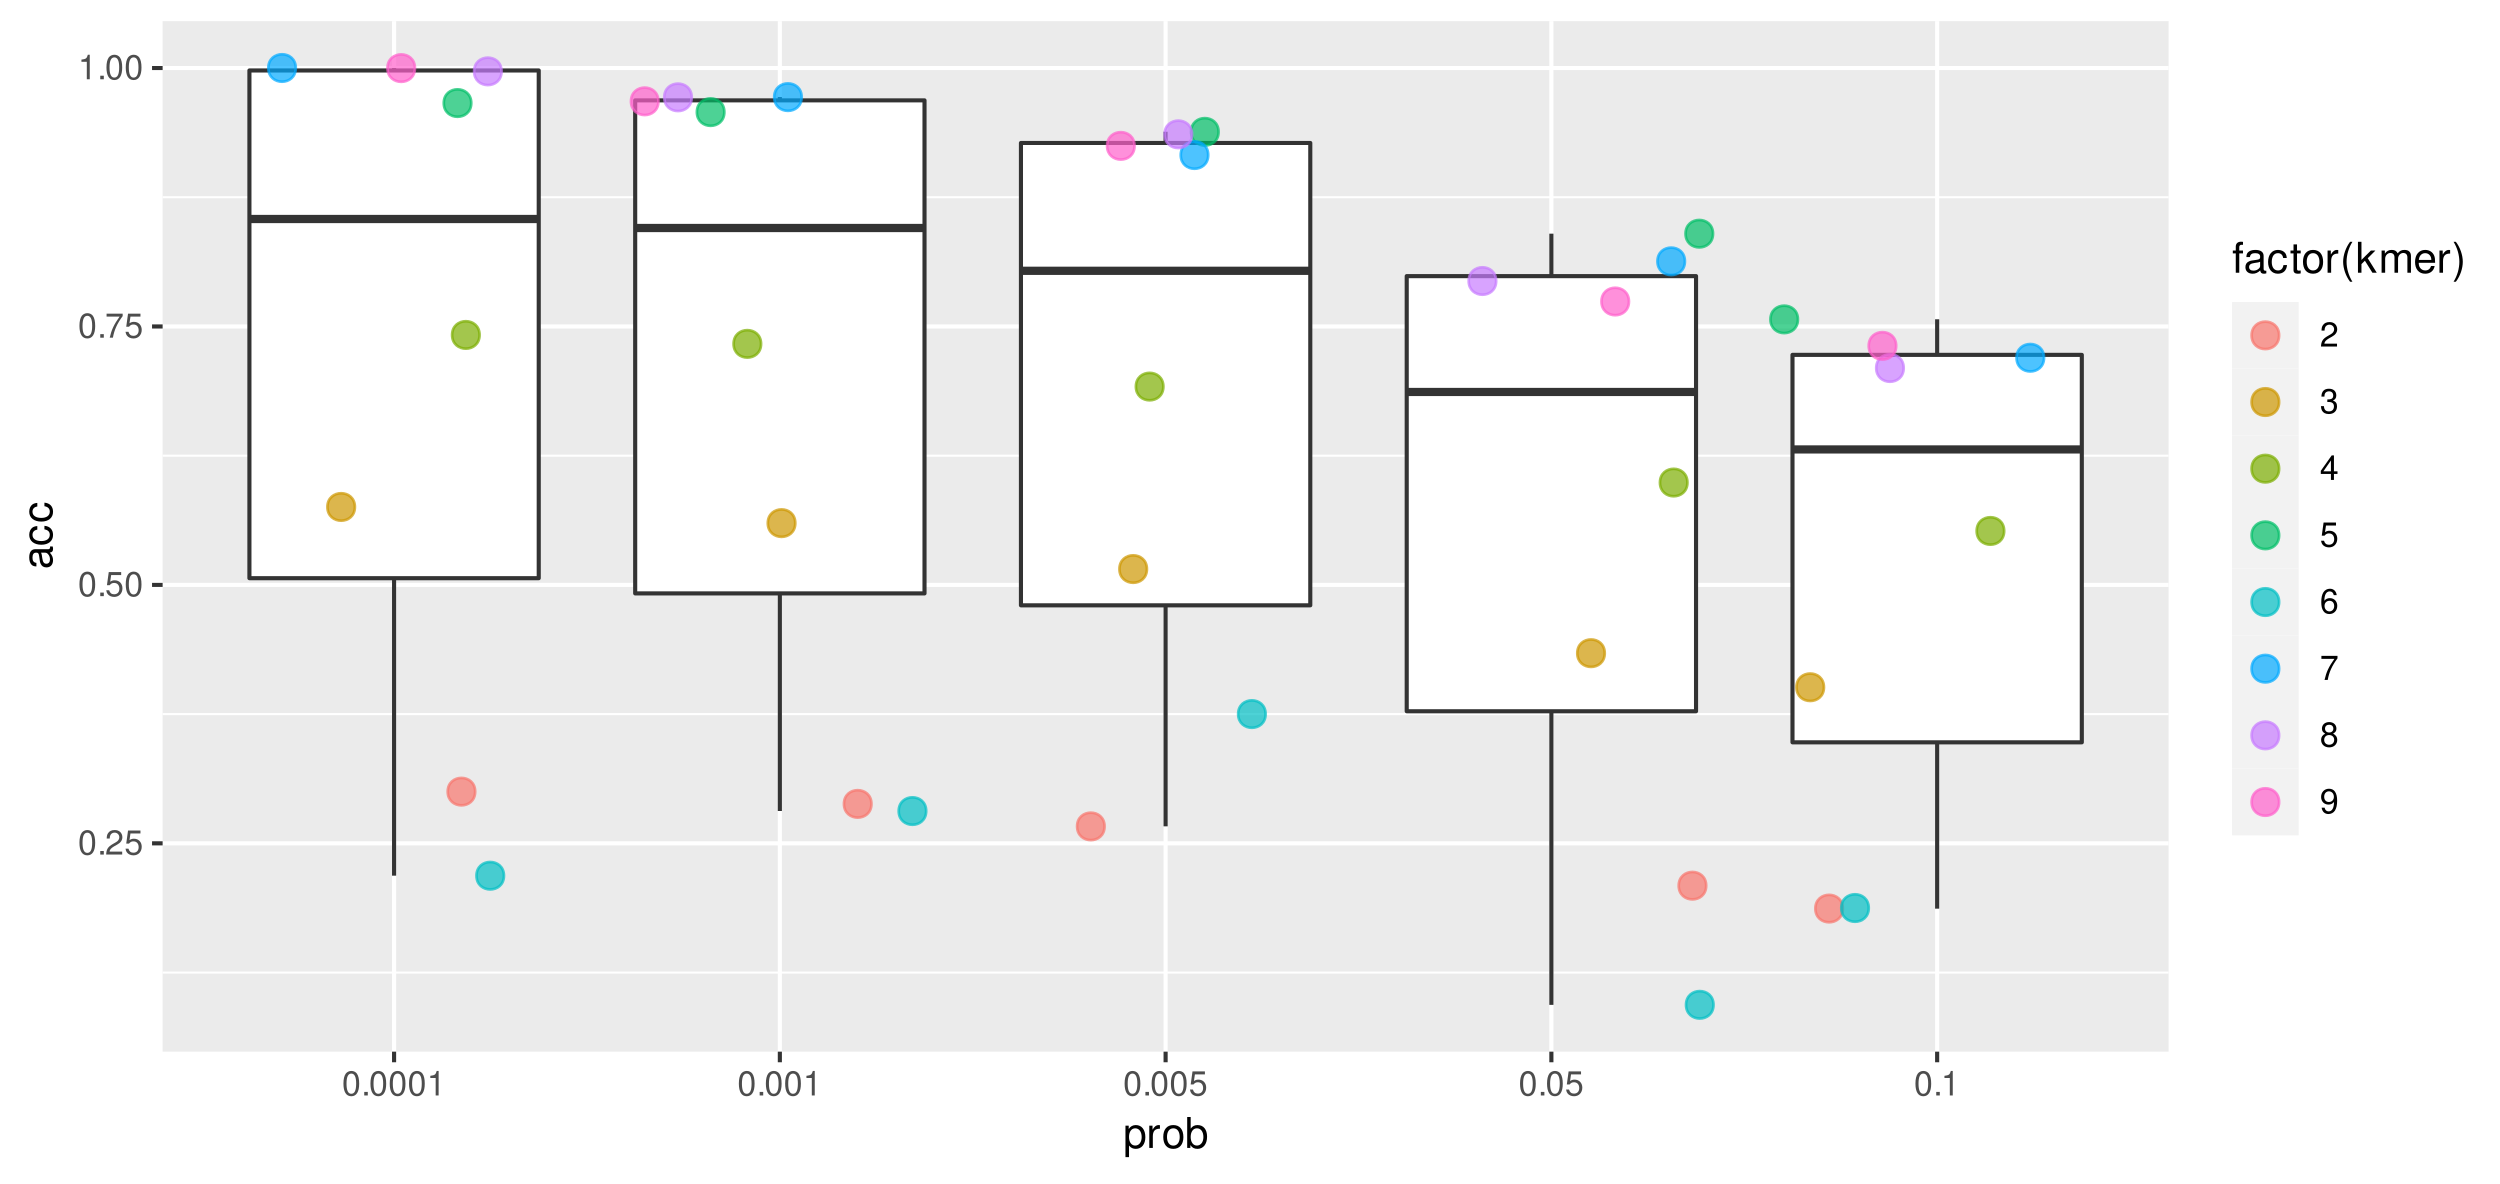 <?xml version="1.0" encoding="UTF-8"?>
<svg xmlns="http://www.w3.org/2000/svg" xmlns:xlink="http://www.w3.org/1999/xlink" width="648pt" height="307pt" viewBox="0 0 648 307" version="1.1">
<defs>
<g>
<symbol overflow="visible" id="glyph0-0">
<path style="stroke:none;" d=""/>
</symbol>
<symbol overflow="visible" id="glyph0-1">
<path style="stroke:none;" d="M 2.422 -6.359 C 1.844 -6.359 1.312 -6.094 0.984 -5.672 C 0.578 -5.109 0.375 -4.25 0.375 -3.078 C 0.375 -0.938 1.078 0.203 2.422 0.203 C 3.734 0.203 4.453 -0.938 4.453 -3.031 C 4.453 -4.25 4.266 -5.078 3.859 -5.672 C 3.531 -6.109 3.016 -6.359 2.422 -6.359 Z M 2.422 -5.672 C 3.25 -5.672 3.672 -4.828 3.672 -3.094 C 3.672 -1.281 3.266 -0.438 2.406 -0.438 C 1.578 -0.438 1.172 -1.312 1.172 -3.062 C 1.172 -4.828 1.578 -5.672 2.422 -5.672 Z M 2.422 -5.672 "/>
</symbol>
<symbol overflow="visible" id="glyph0-2">
<path style="stroke:none;" d="M 1.688 -0.922 L 0.766 -0.922 L 0.766 0 L 1.688 0 Z M 1.688 -0.922 "/>
</symbol>
<symbol overflow="visible" id="glyph0-3">
<path style="stroke:none;" d="M 4.453 -0.766 L 1.172 -0.766 C 1.25 -1.297 1.531 -1.625 2.297 -2.094 L 3.172 -2.594 C 4.047 -3.062 4.5 -3.719 4.5 -4.5 C 4.5 -5.031 4.281 -5.531 3.922 -5.875 C 3.547 -6.203 3.094 -6.359 2.5 -6.359 C 1.703 -6.359 1.125 -6.078 0.781 -5.531 C 0.547 -5.203 0.453 -4.797 0.438 -4.156 L 1.219 -4.156 C 1.234 -4.594 1.297 -4.844 1.406 -5.062 C 1.594 -5.438 2 -5.688 2.469 -5.688 C 3.172 -5.688 3.703 -5.172 3.703 -4.484 C 3.703 -3.969 3.406 -3.531 2.859 -3.219 L 2.047 -2.75 C 0.75 -2 0.375 -1.406 0.297 -0.016 L 4.453 -0.016 Z M 4.453 -0.766 "/>
</symbol>
<symbol overflow="visible" id="glyph0-4">
<path style="stroke:none;" d="M 4.188 -6.234 L 0.969 -6.234 L 0.5 -2.844 L 1.219 -2.844 C 1.578 -3.266 1.875 -3.422 2.359 -3.422 C 3.203 -3.422 3.719 -2.844 3.719 -1.922 C 3.719 -1.031 3.203 -0.484 2.359 -0.484 C 1.688 -0.484 1.266 -0.828 1.078 -1.531 L 0.312 -1.531 C 0.406 -1.016 0.5 -0.781 0.688 -0.547 C 1.031 -0.078 1.672 0.203 2.375 0.203 C 3.641 0.203 4.516 -0.719 4.516 -2.031 C 4.516 -3.266 3.688 -4.109 2.5 -4.109 C 2.062 -4.109 1.703 -4 1.344 -3.734 L 1.594 -5.469 L 4.188 -5.469 Z M 4.188 -6.234 "/>
</symbol>
<symbol overflow="visible" id="glyph0-5">
<path style="stroke:none;" d="M 4.578 -6.234 L 0.406 -6.234 L 0.406 -5.469 L 3.781 -5.469 C 2.281 -3.359 1.688 -2.047 1.219 0 L 2.047 0 C 2.391 -2 3.172 -3.719 4.578 -5.594 Z M 4.578 -6.234 "/>
</symbol>
<symbol overflow="visible" id="glyph0-6">
<path style="stroke:none;" d="M 2.281 -4.531 L 2.281 0 L 3.047 0 L 3.047 -6.359 L 2.547 -6.359 C 2.266 -5.391 2.094 -5.25 0.891 -5.094 L 0.891 -4.531 Z M 2.281 -4.531 "/>
</symbol>
<symbol overflow="visible" id="glyph0-7">
<path style="stroke:none;" d="M 1.938 -2.922 L 2.359 -2.922 C 3.203 -2.922 3.656 -2.531 3.656 -1.766 C 3.656 -0.969 3.172 -0.484 2.375 -0.484 C 1.516 -0.484 1.109 -0.922 1.062 -1.844 L 0.281 -1.844 C 0.312 -1.344 0.406 -1 0.547 -0.719 C 0.875 -0.109 1.484 0.203 2.344 0.203 C 3.625 0.203 4.453 -0.578 4.453 -1.781 C 4.453 -2.594 4.141 -3.031 3.391 -3.297 C 3.969 -3.531 4.266 -3.969 4.266 -4.609 C 4.266 -5.703 3.547 -6.359 2.359 -6.359 C 1.109 -6.359 0.438 -5.656 0.406 -4.312 L 1.188 -4.312 C 1.203 -4.703 1.234 -4.922 1.328 -5.109 C 1.5 -5.469 1.891 -5.688 2.375 -5.688 C 3.062 -5.688 3.469 -5.266 3.469 -4.578 C 3.469 -4.141 3.312 -3.859 2.969 -3.719 C 2.766 -3.625 2.484 -3.594 1.938 -3.578 Z M 1.938 -2.922 "/>
</symbol>
<symbol overflow="visible" id="glyph0-8">
<path style="stroke:none;" d="M 2.875 -1.547 L 2.875 0 L 3.656 0 L 3.656 -1.547 L 4.578 -1.547 L 4.578 -2.234 L 3.656 -2.234 L 3.656 -6.359 L 3.078 -6.359 L 0.25 -2.359 L 0.25 -1.547 Z M 2.875 -2.234 L 0.922 -2.234 L 2.875 -5.047 Z M 2.875 -2.234 "/>
</symbol>
<symbol overflow="visible" id="glyph0-9">
<path style="stroke:none;" d="M 4.375 -4.703 C 4.234 -5.75 3.562 -6.359 2.609 -6.359 C 1.922 -6.359 1.312 -6.031 0.938 -5.453 C 0.547 -4.828 0.375 -4.062 0.375 -2.906 C 0.375 -1.828 0.531 -1.156 0.906 -0.594 C 1.234 -0.078 1.781 0.203 2.469 0.203 C 3.656 0.203 4.516 -0.688 4.516 -1.922 C 4.516 -3.094 3.719 -3.922 2.609 -3.922 C 1.984 -3.922 1.5 -3.688 1.172 -3.234 C 1.172 -4.797 1.672 -5.672 2.562 -5.672 C 3.109 -5.672 3.484 -5.328 3.609 -4.703 Z M 2.5 -3.234 C 3.25 -3.234 3.719 -2.703 3.719 -1.859 C 3.719 -1.062 3.188 -0.484 2.484 -0.484 C 1.766 -0.484 1.219 -1.094 1.219 -1.906 C 1.219 -2.688 1.734 -3.234 2.5 -3.234 Z M 2.5 -3.234 "/>
</symbol>
<symbol overflow="visible" id="glyph0-10">
<path style="stroke:none;" d="M 3.438 -3.359 C 4.094 -3.75 4.297 -4.062 4.297 -4.656 C 4.297 -5.672 3.531 -6.359 2.422 -6.359 C 1.312 -6.359 0.547 -5.672 0.547 -4.672 C 0.547 -4.062 0.75 -3.75 1.391 -3.359 C 0.672 -2.984 0.328 -2.469 0.328 -1.766 C 0.328 -0.609 1.172 0.203 2.422 0.203 C 3.656 0.203 4.516 -0.609 4.516 -1.766 C 4.516 -2.469 4.156 -2.984 3.438 -3.359 Z M 2.422 -5.672 C 3.078 -5.672 3.5 -5.281 3.5 -4.641 C 3.5 -4.047 3.062 -3.656 2.422 -3.656 C 1.766 -3.656 1.344 -4.047 1.344 -4.656 C 1.344 -5.281 1.766 -5.672 2.422 -5.672 Z M 2.422 -3 C 3.188 -3 3.719 -2.484 3.719 -1.75 C 3.719 -0.984 3.203 -0.484 2.406 -0.484 C 1.641 -0.484 1.125 -1 1.125 -1.734 C 1.125 -2.5 1.641 -3 2.422 -3 Z M 2.422 -3 "/>
</symbol>
<symbol overflow="visible" id="glyph0-11">
<path style="stroke:none;" d="M 0.469 -1.453 C 0.609 -0.406 1.281 0.203 2.234 0.203 C 2.922 0.203 3.547 -0.125 3.922 -0.703 C 4.297 -1.328 4.484 -2.109 4.484 -3.25 C 4.484 -4.328 4.312 -5 3.953 -5.562 C 3.609 -6.094 3.062 -6.359 2.375 -6.359 C 1.188 -6.359 0.328 -5.469 0.328 -4.234 C 0.328 -3.062 1.125 -2.25 2.25 -2.25 C 2.844 -2.25 3.281 -2.453 3.672 -2.938 C 3.672 -1.359 3.172 -0.484 2.281 -0.484 C 1.734 -0.484 1.359 -0.828 1.234 -1.453 Z M 2.359 -5.688 C 3.094 -5.688 3.641 -5.078 3.641 -4.25 C 3.641 -3.469 3.109 -2.922 2.344 -2.922 C 1.594 -2.922 1.125 -3.453 1.125 -4.297 C 1.125 -5.109 1.641 -5.688 2.359 -5.688 Z M 2.359 -5.688 "/>
</symbol>
<symbol overflow="visible" id="glyph1-0">
<path style="stroke:none;" d=""/>
</symbol>
<symbol overflow="visible" id="glyph1-1">
<path style="stroke:none;" d="M 0.594 2.391 L 1.516 2.391 L 1.516 -0.609 C 2 -0.016 2.547 0.25 3.281 0.25 C 4.781 0.25 5.75 -0.953 5.75 -2.781 C 5.75 -4.719 4.812 -5.922 3.281 -5.922 C 2.5 -5.922 1.875 -5.578 1.438 -4.891 L 1.438 -5.766 L 0.594 -5.766 Z M 3.125 -5.078 C 4.141 -5.078 4.797 -4.188 4.797 -2.812 C 4.797 -1.5 4.125 -0.609 3.125 -0.609 C 2.141 -0.609 1.516 -1.484 1.516 -2.844 C 1.516 -4.188 2.141 -5.078 3.125 -5.078 Z M 3.125 -5.078 "/>
</symbol>
<symbol overflow="visible" id="glyph1-2">
<path style="stroke:none;" d="M 0.766 -5.766 L 0.766 0 L 1.688 0 L 1.688 -2.984 C 1.688 -4.375 2.266 -5 3.531 -4.969 L 3.531 -5.891 C 3.375 -5.922 3.281 -5.922 3.172 -5.922 C 2.578 -5.922 2.141 -5.578 1.609 -4.719 L 1.609 -5.766 Z M 0.766 -5.766 "/>
</symbol>
<symbol overflow="visible" id="glyph1-3">
<path style="stroke:none;" d="M 2.984 -5.922 C 1.359 -5.922 0.391 -4.781 0.391 -2.844 C 0.391 -0.891 1.359 0.25 3 0.25 C 4.625 0.25 5.609 -0.906 5.609 -2.797 C 5.609 -4.797 4.656 -5.922 2.984 -5.922 Z M 3 -5.078 C 4.031 -5.078 4.656 -4.234 4.656 -2.812 C 4.656 -1.438 4.016 -0.594 3 -0.594 C 1.984 -0.594 1.359 -1.438 1.359 -2.844 C 1.359 -4.234 1.984 -5.078 3 -5.078 Z M 3 -5.078 "/>
</symbol>
<symbol overflow="visible" id="glyph1-4">
<path style="stroke:none;" d="M 0.594 -8.016 L 0.594 0 L 1.422 0 L 1.422 -0.734 C 1.859 -0.062 2.438 0.25 3.25 0.25 C 4.766 0.25 5.75 -0.984 5.75 -2.906 C 5.75 -4.781 4.812 -5.922 3.281 -5.922 C 2.5 -5.922 1.938 -5.625 1.5 -4.984 L 1.5 -8.016 Z M 3.109 -5.078 C 4.141 -5.078 4.797 -4.188 4.797 -2.812 C 4.797 -1.5 4.109 -0.609 3.109 -0.609 C 2.141 -0.609 1.5 -1.484 1.5 -2.844 C 1.5 -4.188 2.141 -5.078 3.109 -5.078 Z M 3.109 -5.078 "/>
</symbol>
<symbol overflow="visible" id="glyph1-5">
<path style="stroke:none;" d="M 2.844 -5.766 L 1.875 -5.766 L 1.875 -6.672 C 1.875 -7.047 2.094 -7.25 2.516 -7.25 C 2.594 -7.25 2.625 -7.25 2.844 -7.234 L 2.844 -8 C 2.625 -8.047 2.516 -8.047 2.328 -8.047 C 1.469 -8.047 0.969 -7.562 0.969 -6.75 L 0.969 -5.766 L 0.203 -5.766 L 0.203 -5.016 L 0.969 -5.016 L 0.969 0 L 1.875 0 L 1.875 -5.016 L 2.844 -5.016 Z M 2.844 -5.766 "/>
</symbol>
<symbol overflow="visible" id="glyph1-6">
<path style="stroke:none;" d="M 5.891 -0.531 C 5.781 -0.516 5.734 -0.516 5.688 -0.516 C 5.375 -0.516 5.188 -0.688 5.188 -0.969 L 5.188 -4.359 C 5.188 -5.375 4.438 -5.922 3.031 -5.922 C 2.172 -5.922 1.5 -5.688 1.109 -5.266 C 0.844 -4.969 0.734 -4.625 0.719 -4.062 L 1.641 -4.062 C 1.719 -4.766 2.141 -5.078 2.984 -5.078 C 3.828 -5.078 4.281 -4.781 4.281 -4.219 L 4.281 -3.984 C 4.266 -3.594 4.062 -3.438 3.328 -3.344 C 2.031 -3.172 1.828 -3.141 1.469 -2.984 C 0.797 -2.703 0.469 -2.203 0.469 -1.453 C 0.469 -0.406 1.188 0.25 2.359 0.25 C 3.078 0.25 3.656 0 4.312 -0.594 C 4.375 0 4.656 0.25 5.266 0.25 C 5.453 0.25 5.578 0.234 5.891 0.156 Z M 4.281 -1.812 C 4.281 -1.5 4.188 -1.312 3.922 -1.062 C 3.547 -0.719 3.094 -0.547 2.547 -0.547 C 1.844 -0.547 1.422 -0.891 1.422 -1.469 C 1.422 -2.078 1.812 -2.391 2.812 -2.531 C 3.781 -2.656 3.969 -2.703 4.281 -2.844 Z M 4.281 -1.812 "/>
</symbol>
<symbol overflow="visible" id="glyph1-7">
<path style="stroke:none;" d="M 5.188 -3.828 C 5.141 -4.391 5.016 -4.75 4.797 -5.078 C 4.406 -5.609 3.703 -5.922 2.906 -5.922 C 1.344 -5.922 0.344 -4.703 0.344 -2.781 C 0.344 -0.922 1.328 0.25 2.891 0.25 C 4.266 0.25 5.141 -0.578 5.25 -1.984 L 4.328 -1.984 C 4.172 -1.062 3.703 -0.594 2.922 -0.594 C 1.906 -0.594 1.297 -1.422 1.297 -2.781 C 1.297 -4.219 1.891 -5.078 2.891 -5.078 C 3.656 -5.078 4.141 -4.625 4.25 -3.828 Z M 5.188 -3.828 "/>
</symbol>
<symbol overflow="visible" id="glyph1-8">
<path style="stroke:none;" d="M 2.797 -5.766 L 1.844 -5.766 L 1.844 -7.344 L 0.938 -7.344 L 0.938 -5.766 L 0.156 -5.766 L 0.156 -5.016 L 0.938 -5.016 L 0.938 -0.656 C 0.938 -0.062 1.328 0.25 2.047 0.25 C 2.281 0.25 2.484 0.234 2.797 0.172 L 2.797 -0.594 C 2.656 -0.562 2.547 -0.547 2.359 -0.547 C 1.953 -0.547 1.844 -0.656 1.844 -1.062 L 1.844 -5.016 L 2.797 -5.016 Z M 2.797 -5.766 "/>
</symbol>
<symbol overflow="visible" id="glyph1-9">
<path style="stroke:none;" d="M 2.594 -8.016 C 1.5 -6.578 0.797 -4.578 0.797 -2.844 C 0.797 -1.109 1.5 0.891 2.594 2.328 L 3.203 2.328 C 2.234 0.766 1.688 -1.094 1.688 -2.844 C 1.688 -4.594 2.234 -6.453 3.203 -8.016 Z M 2.594 -8.016 "/>
</symbol>
<symbol overflow="visible" id="glyph1-10">
<path style="stroke:none;" d="M 1.547 -8.016 L 0.641 -8.016 L 0.641 0 L 1.547 0 L 1.547 -2.25 L 2.438 -3.125 L 4.391 0 L 5.516 0 L 3.172 -3.766 L 5.172 -5.766 L 4 -5.766 L 1.547 -3.328 Z M 1.547 -8.016 "/>
</symbol>
<symbol overflow="visible" id="glyph1-11">
<path style="stroke:none;" d="M 0.766 -5.766 L 0.766 0 L 1.688 0 L 1.688 -3.625 C 1.688 -4.453 2.297 -5.125 3.047 -5.125 C 3.734 -5.125 4.109 -4.703 4.109 -3.969 L 4.109 0 L 5.031 0 L 5.031 -3.625 C 5.031 -4.453 5.641 -5.125 6.391 -5.125 C 7.062 -5.125 7.453 -4.703 7.453 -3.969 L 7.453 0 L 8.375 0 L 8.375 -4.328 C 8.375 -5.359 7.781 -5.922 6.703 -5.922 C 5.938 -5.922 5.484 -5.703 4.938 -5.047 C 4.594 -5.672 4.141 -5.922 3.391 -5.922 C 2.625 -5.922 2.094 -5.641 1.609 -4.953 L 1.609 -5.766 Z M 0.766 -5.766 "/>
</symbol>
<symbol overflow="visible" id="glyph1-12">
<path style="stroke:none;" d="M 5.641 -2.578 C 5.641 -3.453 5.578 -3.984 5.406 -4.406 C 5.031 -5.359 4.156 -5.922 3.078 -5.922 C 1.469 -5.922 0.438 -4.703 0.438 -2.812 C 0.438 -0.906 1.438 0.25 3.062 0.25 C 4.375 0.25 5.297 -0.5 5.516 -1.75 L 4.594 -1.75 C 4.344 -0.984 3.828 -0.594 3.094 -0.594 C 2.516 -0.594 2.016 -0.859 1.703 -1.344 C 1.484 -1.672 1.406 -2 1.391 -2.578 Z M 1.422 -3.328 C 1.5 -4.391 2.141 -5.078 3.062 -5.078 C 4 -5.078 4.656 -4.359 4.656 -3.328 Z M 1.422 -3.328 "/>
</symbol>
<symbol overflow="visible" id="glyph1-13">
<path style="stroke:none;" d="M 1.016 2.328 C 2.125 0.891 2.812 -1.109 2.812 -2.844 C 2.812 -4.578 2.125 -6.578 1.016 -8.016 L 0.422 -8.016 C 1.391 -6.453 1.922 -4.594 1.922 -2.844 C 1.922 -1.094 1.391 0.766 0.422 2.328 Z M 1.016 2.328 "/>
</symbol>
<symbol overflow="visible" id="glyph2-0">
<path style="stroke:none;" d=""/>
</symbol>
<symbol overflow="visible" id="glyph2-1">
<path style="stroke:none;" d="M -0.531 -5.891 C -0.516 -5.781 -0.516 -5.734 -0.516 -5.688 C -0.516 -5.375 -0.688 -5.188 -0.969 -5.188 L -4.359 -5.188 C -5.375 -5.188 -5.922 -4.438 -5.922 -3.031 C -5.922 -2.172 -5.688 -1.5 -5.266 -1.109 C -4.969 -0.844 -4.625 -0.734 -4.062 -0.719 L -4.062 -1.641 C -4.766 -1.719 -5.078 -2.141 -5.078 -2.984 C -5.078 -3.828 -4.781 -4.281 -4.219 -4.281 L -3.984 -4.281 C -3.594 -4.266 -3.438 -4.062 -3.344 -3.328 C -3.172 -2.031 -3.141 -1.828 -2.984 -1.469 C -2.703 -0.797 -2.203 -0.469 -1.453 -0.469 C -0.406 -0.469 0.25 -1.188 0.25 -2.359 C 0.25 -3.078 0 -3.656 -0.594 -4.312 C 0 -4.375 0.25 -4.656 0.25 -5.266 C 0.25 -5.453 0.234 -5.578 0.156 -5.891 Z M -1.812 -4.281 C -1.5 -4.281 -1.312 -4.188 -1.062 -3.922 C -0.719 -3.547 -0.547 -3.094 -0.547 -2.547 C -0.547 -1.844 -0.891 -1.422 -1.469 -1.422 C -2.078 -1.422 -2.391 -1.812 -2.531 -2.812 C -2.656 -3.781 -2.703 -3.969 -2.844 -4.281 Z M -1.812 -4.281 "/>
</symbol>
<symbol overflow="visible" id="glyph2-2">
<path style="stroke:none;" d="M -3.828 -5.188 C -4.391 -5.141 -4.75 -5.016 -5.078 -4.797 C -5.609 -4.406 -5.922 -3.703 -5.922 -2.906 C -5.922 -1.344 -4.703 -0.344 -2.781 -0.344 C -0.922 -0.344 0.25 -1.328 0.25 -2.891 C 0.25 -4.266 -0.578 -5.141 -1.984 -5.25 L -1.984 -4.328 C -1.062 -4.172 -0.594 -3.703 -0.594 -2.922 C -0.594 -1.906 -1.422 -1.297 -2.781 -1.297 C -4.219 -1.297 -5.078 -1.891 -5.078 -2.891 C -5.078 -3.656 -4.625 -4.141 -3.828 -4.25 Z M -3.828 -5.188 "/>
</symbol>
</g>
<clipPath id="clip1">
  <path d="M 42.152 5.48 L 562.105 5.48 L 562.105 272.602 L 42.152 272.602 Z M 42.152 5.48 "/>
</clipPath>
<clipPath id="clip2">
  <path d="M 42.152 251 L 562.105 251 L 562.105 253 L 42.152 253 Z M 42.152 251 "/>
</clipPath>
<clipPath id="clip3">
  <path d="M 42.152 184 L 562.105 184 L 562.105 186 L 42.152 186 Z M 42.152 184 "/>
</clipPath>
<clipPath id="clip4">
  <path d="M 42.152 117 L 562.105 117 L 562.105 119 L 42.152 119 Z M 42.152 117 "/>
</clipPath>
<clipPath id="clip5">
  <path d="M 42.152 50 L 562.105 50 L 562.105 52 L 42.152 52 Z M 42.152 50 "/>
</clipPath>
<clipPath id="clip6">
  <path d="M 42.152 218 L 562.105 218 L 562.105 220 L 42.152 220 Z M 42.152 218 "/>
</clipPath>
<clipPath id="clip7">
  <path d="M 42.152 151 L 562.105 151 L 562.105 153 L 42.152 153 Z M 42.152 151 "/>
</clipPath>
<clipPath id="clip8">
  <path d="M 42.152 84 L 562.105 84 L 562.105 86 L 42.152 86 Z M 42.152 84 "/>
</clipPath>
<clipPath id="clip9">
  <path d="M 42.152 17 L 562.105 17 L 562.105 19 L 42.152 19 Z M 42.152 17 "/>
</clipPath>
<clipPath id="clip10">
  <path d="M 101 5.48 L 103 5.48 L 103 272.602 L 101 272.602 Z M 101 5.48 "/>
</clipPath>
<clipPath id="clip11">
  <path d="M 201 5.48 L 203 5.48 L 203 272.602 L 201 272.602 Z M 201 5.48 "/>
</clipPath>
<clipPath id="clip12">
  <path d="M 301 5.48 L 303 5.48 L 303 272.602 L 301 272.602 Z M 301 5.48 "/>
</clipPath>
<clipPath id="clip13">
  <path d="M 401 5.48 L 403 5.48 L 403 272.602 L 401 272.602 Z M 401 5.48 "/>
</clipPath>
<clipPath id="clip14">
  <path d="M 501 5.48 L 503 5.48 L 503 272.602 L 501 272.602 Z M 501 5.48 "/>
</clipPath>
</defs>
<g id="surface481">
<rect x="0" y="0" width="648" height="307" style="fill:rgb(100%,100%,100%);fill-opacity:1;stroke:none;"/>
<rect x="0" y="0" width="648" height="307" style="fill:rgb(100%,100%,100%);fill-opacity:1;stroke:none;"/>
<path style="fill:none;stroke-width:1.067;stroke-linecap:round;stroke-linejoin:round;stroke:rgb(100%,100%,100%);stroke-opacity:1;stroke-miterlimit:10;" d="M 0 307 L 648 307 L 648 0 L 0 0 Z M 0 307 "/>
<g clip-path="url(#clip1)" clip-rule="nonzero">
<path style=" stroke:none;fill-rule:nonzero;fill:rgb(92.157%,92.157%,92.157%);fill-opacity:1;" d="M 42.152 272.598 L 562.105 272.598 L 562.105 5.477 L 42.152 5.477 Z M 42.152 272.598 "/>
</g>
<g clip-path="url(#clip2)" clip-rule="nonzero">
<path style="fill:none;stroke-width:0.533;stroke-linecap:butt;stroke-linejoin:round;stroke:rgb(100%,100%,100%);stroke-opacity:1;stroke-miterlimit:10;" d="M 42.152 252.086 L 562.102 252.086 "/>
</g>
<g clip-path="url(#clip3)" clip-rule="nonzero">
<path style="fill:none;stroke-width:0.533;stroke-linecap:butt;stroke-linejoin:round;stroke:rgb(100%,100%,100%);stroke-opacity:1;stroke-miterlimit:10;" d="M 42.152 185.098 L 562.102 185.098 "/>
</g>
<g clip-path="url(#clip4)" clip-rule="nonzero">
<path style="fill:none;stroke-width:0.533;stroke-linecap:butt;stroke-linejoin:round;stroke:rgb(100%,100%,100%);stroke-opacity:1;stroke-miterlimit:10;" d="M 42.152 118.113 L 562.102 118.113 "/>
</g>
<g clip-path="url(#clip5)" clip-rule="nonzero">
<path style="fill:none;stroke-width:0.533;stroke-linecap:butt;stroke-linejoin:round;stroke:rgb(100%,100%,100%);stroke-opacity:1;stroke-miterlimit:10;" d="M 42.152 51.125 L 562.102 51.125 "/>
</g>
<g clip-path="url(#clip6)" clip-rule="nonzero">
<path style="fill:none;stroke-width:1.067;stroke-linecap:butt;stroke-linejoin:round;stroke:rgb(100%,100%,100%);stroke-opacity:1;stroke-miterlimit:10;" d="M 42.152 218.59 L 562.102 218.59 "/>
</g>
<g clip-path="url(#clip7)" clip-rule="nonzero">
<path style="fill:none;stroke-width:1.067;stroke-linecap:butt;stroke-linejoin:round;stroke:rgb(100%,100%,100%);stroke-opacity:1;stroke-miterlimit:10;" d="M 42.152 151.605 L 562.102 151.605 "/>
</g>
<g clip-path="url(#clip8)" clip-rule="nonzero">
<path style="fill:none;stroke-width:1.067;stroke-linecap:butt;stroke-linejoin:round;stroke:rgb(100%,100%,100%);stroke-opacity:1;stroke-miterlimit:10;" d="M 42.152 84.617 L 562.102 84.617 "/>
</g>
<g clip-path="url(#clip9)" clip-rule="nonzero">
<path style="fill:none;stroke-width:1.067;stroke-linecap:butt;stroke-linejoin:round;stroke:rgb(100%,100%,100%);stroke-opacity:1;stroke-miterlimit:10;" d="M 42.152 17.633 L 562.102 17.633 "/>
</g>
<g clip-path="url(#clip10)" clip-rule="nonzero">
<path style="fill:none;stroke-width:1.067;stroke-linecap:butt;stroke-linejoin:round;stroke:rgb(100%,100%,100%);stroke-opacity:1;stroke-miterlimit:10;" d="M 102.145 272.598 L 102.145 5.48 "/>
</g>
<g clip-path="url(#clip11)" clip-rule="nonzero">
<path style="fill:none;stroke-width:1.067;stroke-linecap:butt;stroke-linejoin:round;stroke:rgb(100%,100%,100%);stroke-opacity:1;stroke-miterlimit:10;" d="M 202.137 272.598 L 202.137 5.48 "/>
</g>
<g clip-path="url(#clip12)" clip-rule="nonzero">
<path style="fill:none;stroke-width:1.067;stroke-linecap:butt;stroke-linejoin:round;stroke:rgb(100%,100%,100%);stroke-opacity:1;stroke-miterlimit:10;" d="M 302.125 272.598 L 302.125 5.48 "/>
</g>
<g clip-path="url(#clip13)" clip-rule="nonzero">
<path style="fill:none;stroke-width:1.067;stroke-linecap:butt;stroke-linejoin:round;stroke:rgb(100%,100%,100%);stroke-opacity:1;stroke-miterlimit:10;" d="M 402.117 272.598 L 402.117 5.48 "/>
</g>
<g clip-path="url(#clip14)" clip-rule="nonzero">
<path style="fill:none;stroke-width:1.067;stroke-linecap:butt;stroke-linejoin:round;stroke:rgb(100%,100%,100%);stroke-opacity:1;stroke-miterlimit:10;" d="M 502.109 272.598 L 502.109 5.48 "/>
</g>
<path style="fill:none;stroke-width:1.067;stroke-linecap:butt;stroke-linejoin:round;stroke:rgb(20%,20%,20%);stroke-opacity:1;stroke-miterlimit:10;" d="M 102.145 18.266 L 102.145 17.633 "/>
<path style="fill:none;stroke-width:1.067;stroke-linecap:butt;stroke-linejoin:round;stroke:rgb(20%,20%,20%);stroke-opacity:1;stroke-miterlimit:10;" d="M 102.145 149.863 L 102.145 226.965 "/>
<path style="fill-rule:nonzero;fill:rgb(100%,100%,100%);fill-opacity:1;stroke-width:1.067;stroke-linecap:round;stroke-linejoin:round;stroke:rgb(20%,20%,20%);stroke-opacity:1;stroke-miterlimit:10;" d="M 64.648 18.266 L 64.648 149.863 L 139.641 149.863 L 139.641 18.266 Z M 64.648 18.266 "/>
<path style="fill:none;stroke-width:2.134;stroke-linecap:butt;stroke-linejoin:round;stroke:rgb(20%,20%,20%);stroke-opacity:1;stroke-miterlimit:10;" d="M 64.648 56.766 L 139.641 56.766 "/>
<path style="fill:none;stroke-width:1.067;stroke-linecap:butt;stroke-linejoin:round;stroke:rgb(20%,20%,20%);stroke-opacity:1;stroke-miterlimit:10;" d="M 202.137 26.016 L 202.137 25.145 "/>
<path style="fill:none;stroke-width:1.067;stroke-linecap:butt;stroke-linejoin:round;stroke:rgb(20%,20%,20%);stroke-opacity:1;stroke-miterlimit:10;" d="M 202.137 153.809 L 202.137 210.219 "/>
<path style="fill-rule:nonzero;fill:rgb(100%,100%,100%);fill-opacity:1;stroke-width:1.067;stroke-linecap:round;stroke-linejoin:round;stroke:rgb(20%,20%,20%);stroke-opacity:1;stroke-miterlimit:10;" d="M 164.641 26.016 L 164.641 153.809 L 239.633 153.809 L 239.633 26.016 Z M 164.641 26.016 "/>
<path style="fill:none;stroke-width:2.134;stroke-linecap:butt;stroke-linejoin:round;stroke:rgb(20%,20%,20%);stroke-opacity:1;stroke-miterlimit:10;" d="M 164.641 59.102 L 239.633 59.102 "/>
<path style="fill:none;stroke-width:1.067;stroke-linecap:butt;stroke-linejoin:round;stroke:rgb(20%,20%,20%);stroke-opacity:1;stroke-miterlimit:10;" d="M 302.125 37.055 L 302.125 34.141 "/>
<path style="fill:none;stroke-width:1.067;stroke-linecap:butt;stroke-linejoin:round;stroke:rgb(20%,20%,20%);stroke-opacity:1;stroke-miterlimit:10;" d="M 302.125 156.898 L 302.125 214.188 "/>
<path style="fill-rule:nonzero;fill:rgb(100%,100%,100%);fill-opacity:1;stroke-width:1.067;stroke-linecap:round;stroke-linejoin:round;stroke:rgb(20%,20%,20%);stroke-opacity:1;stroke-miterlimit:10;" d="M 264.629 37.055 L 264.629 156.898 L 339.625 156.898 L 339.625 37.055 Z M 264.629 37.055 "/>
<path style="fill:none;stroke-width:2.134;stroke-linecap:butt;stroke-linejoin:round;stroke:rgb(20%,20%,20%);stroke-opacity:1;stroke-miterlimit:10;" d="M 264.629 70.188 L 339.625 70.188 "/>
<path style="fill:none;stroke-width:1.067;stroke-linecap:butt;stroke-linejoin:round;stroke:rgb(20%,20%,20%);stroke-opacity:1;stroke-miterlimit:10;" d="M 402.117 71.57 L 402.117 60.566 "/>
<path style="fill:none;stroke-width:1.067;stroke-linecap:butt;stroke-linejoin:round;stroke:rgb(20%,20%,20%);stroke-opacity:1;stroke-miterlimit:10;" d="M 402.117 184.355 L 402.117 260.457 "/>
<path style="fill-rule:nonzero;fill:rgb(100%,100%,100%);fill-opacity:1;stroke-width:1.067;stroke-linecap:round;stroke-linejoin:round;stroke:rgb(20%,20%,20%);stroke-opacity:1;stroke-miterlimit:10;" d="M 364.621 71.57 L 364.621 184.355 L 439.613 184.355 L 439.613 71.57 Z M 364.621 71.57 "/>
<path style="fill:none;stroke-width:2.134;stroke-linecap:butt;stroke-linejoin:round;stroke:rgb(20%,20%,20%);stroke-opacity:1;stroke-miterlimit:10;" d="M 364.621 101.594 L 439.613 101.594 "/>
<path style="fill:none;stroke-width:1.067;stroke-linecap:butt;stroke-linejoin:round;stroke:rgb(20%,20%,20%);stroke-opacity:1;stroke-miterlimit:10;" d="M 502.109 91.984 L 502.109 82.762 "/>
<path style="fill:none;stroke-width:1.067;stroke-linecap:butt;stroke-linejoin:round;stroke:rgb(20%,20%,20%);stroke-opacity:1;stroke-miterlimit:10;" d="M 502.109 192.41 L 502.109 235.535 "/>
<path style="fill-rule:nonzero;fill:rgb(100%,100%,100%);fill-opacity:1;stroke-width:1.067;stroke-linecap:round;stroke-linejoin:round;stroke:rgb(20%,20%,20%);stroke-opacity:1;stroke-miterlimit:10;" d="M 464.613 91.984 L 464.613 192.41 L 539.605 192.41 L 539.605 91.984 Z M 464.613 91.984 "/>
<path style="fill:none;stroke-width:2.134;stroke-linecap:butt;stroke-linejoin:round;stroke:rgb(20%,20%,20%);stroke-opacity:1;stroke-miterlimit:10;" d="M 464.613 116.496 L 539.605 116.496 "/>
<path style="fill-rule:nonzero;fill:rgb(97.255%,46.275%,42.745%);fill-opacity:0.698;stroke-width:0.709;stroke-linecap:round;stroke-linejoin:round;stroke:rgb(97.255%,46.275%,42.745%);stroke-opacity:0.698;stroke-miterlimit:10;" d="M 123.16 205.191 C 123.16 209.934 116.051 209.934 116.051 205.191 C 116.051 200.453 123.16 200.453 123.16 205.191 "/>
<path style="fill-rule:nonzero;fill:rgb(80.392%,58.824%,0%);fill-opacity:0.698;stroke-width:0.709;stroke-linecap:round;stroke-linejoin:round;stroke:rgb(80.392%,58.824%,0%);stroke-opacity:0.698;stroke-miterlimit:10;" d="M 91.984 131.402 C 91.984 136.145 84.871 136.145 84.871 131.402 C 84.871 126.664 91.984 126.664 91.984 131.402 "/>
<path style="fill-rule:nonzero;fill:rgb(48.627%,68.235%,0%);fill-opacity:0.698;stroke-width:0.709;stroke-linecap:round;stroke-linejoin:round;stroke:rgb(48.627%,68.235%,0%);stroke-opacity:0.698;stroke-miterlimit:10;" d="M 124.305 86.82 C 124.305 91.559 117.191 91.559 117.191 86.82 C 117.191 82.078 124.305 82.078 124.305 86.82 "/>
<path style="fill-rule:nonzero;fill:rgb(0%,74.51%,40.392%);fill-opacity:0.698;stroke-width:0.709;stroke-linecap:round;stroke-linejoin:round;stroke:rgb(0%,74.51%,40.392%);stroke-opacity:0.698;stroke-miterlimit:10;" d="M 122.145 26.711 C 122.145 31.453 115.031 31.453 115.031 26.711 C 115.031 21.973 122.145 21.973 122.145 26.711 "/>
<path style="fill-rule:nonzero;fill:rgb(0%,74.902%,76.863%);fill-opacity:0.698;stroke-width:0.709;stroke-linecap:round;stroke-linejoin:round;stroke:rgb(0%,74.902%,76.863%);stroke-opacity:0.698;stroke-miterlimit:10;" d="M 130.621 226.988 C 130.621 231.727 123.508 231.727 123.508 226.988 C 123.508 222.246 130.621 222.246 130.621 226.988 "/>
<path style="fill-rule:nonzero;fill:rgb(0%,66.275%,100%);fill-opacity:0.698;stroke-width:0.709;stroke-linecap:round;stroke-linejoin:round;stroke:rgb(0%,66.275%,100%);stroke-opacity:0.698;stroke-miterlimit:10;" d="M 76.66 17.621 C 76.66 22.363 69.551 22.363 69.551 17.621 C 69.551 12.883 76.66 12.883 76.66 17.621 "/>
<path style="fill-rule:nonzero;fill:rgb(78.039%,48.627%,100%);fill-opacity:0.698;stroke-width:0.709;stroke-linecap:round;stroke-linejoin:round;stroke:rgb(78.039%,48.627%,100%);stroke-opacity:0.698;stroke-miterlimit:10;" d="M 130.004 18.496 C 130.004 23.238 122.895 23.238 122.895 18.496 C 122.895 13.758 130.004 13.758 130.004 18.496 "/>
<path style="fill-rule:nonzero;fill:rgb(100%,38.039%,80%);fill-opacity:0.698;stroke-width:0.709;stroke-linecap:round;stroke-linejoin:round;stroke:rgb(100%,38.039%,80%);stroke-opacity:0.698;stroke-miterlimit:10;" d="M 107.547 17.656 C 107.547 22.395 100.434 22.395 100.434 17.656 C 100.434 12.914 107.547 12.914 107.547 17.656 "/>
<path style="fill-rule:nonzero;fill:rgb(97.255%,46.275%,42.745%);fill-opacity:0.698;stroke-width:0.709;stroke-linecap:round;stroke-linejoin:round;stroke:rgb(97.255%,46.275%,42.745%);stroke-opacity:0.698;stroke-miterlimit:10;" d="M 225.875 208.371 C 225.875 213.109 218.762 213.109 218.762 208.371 C 218.762 203.629 225.875 203.629 225.875 208.371 "/>
<path style="fill-rule:nonzero;fill:rgb(80.392%,58.824%,0%);fill-opacity:0.698;stroke-width:0.709;stroke-linecap:round;stroke-linejoin:round;stroke:rgb(80.392%,58.824%,0%);stroke-opacity:0.698;stroke-miterlimit:10;" d="M 206.133 135.594 C 206.133 140.336 199.02 140.336 199.02 135.594 C 199.02 130.855 206.133 130.855 206.133 135.594 "/>
<path style="fill-rule:nonzero;fill:rgb(48.627%,68.235%,0%);fill-opacity:0.698;stroke-width:0.709;stroke-linecap:round;stroke-linejoin:round;stroke:rgb(48.627%,68.235%,0%);stroke-opacity:0.698;stroke-miterlimit:10;" d="M 197.262 89.129 C 197.262 93.871 190.152 93.871 190.152 89.129 C 190.152 84.391 197.262 84.391 197.262 89.129 "/>
<path style="fill-rule:nonzero;fill:rgb(0%,74.51%,40.392%);fill-opacity:0.698;stroke-width:0.709;stroke-linecap:round;stroke-linejoin:round;stroke:rgb(0%,74.51%,40.392%);stroke-opacity:0.698;stroke-miterlimit:10;" d="M 187.746 29.055 C 187.746 33.797 180.637 33.797 180.637 29.055 C 180.637 24.316 187.746 24.316 187.746 29.055 "/>
<path style="fill-rule:nonzero;fill:rgb(0%,74.902%,76.863%);fill-opacity:0.698;stroke-width:0.709;stroke-linecap:round;stroke-linejoin:round;stroke:rgb(0%,74.902%,76.863%);stroke-opacity:0.698;stroke-miterlimit:10;" d="M 240.062 210.223 C 240.062 214.965 232.949 214.965 232.949 210.223 C 232.949 205.484 240.062 205.484 240.062 210.223 "/>
<path style="fill-rule:nonzero;fill:rgb(0%,66.275%,100%);fill-opacity:0.698;stroke-width:0.709;stroke-linecap:round;stroke-linejoin:round;stroke:rgb(0%,66.275%,100%);stroke-opacity:0.698;stroke-miterlimit:10;" d="M 207.789 25.172 C 207.789 29.914 200.68 29.914 200.68 25.172 C 200.68 20.434 207.789 20.434 207.789 25.172 "/>
<path style="fill-rule:nonzero;fill:rgb(78.039%,48.627%,100%);fill-opacity:0.698;stroke-width:0.709;stroke-linecap:round;stroke-linejoin:round;stroke:rgb(78.039%,48.627%,100%);stroke-opacity:0.698;stroke-miterlimit:10;" d="M 179.293 25.23 C 179.293 29.969 172.18 29.969 172.18 25.23 C 172.18 20.488 179.293 20.488 179.293 25.23 "/>
<path style="fill-rule:nonzero;fill:rgb(100%,38.039%,80%);fill-opacity:0.698;stroke-width:0.709;stroke-linecap:round;stroke-linejoin:round;stroke:rgb(100%,38.039%,80%);stroke-opacity:0.698;stroke-miterlimit:10;" d="M 170.664 26.266 C 170.664 31.004 163.555 31.004 163.555 26.266 C 163.555 21.523 170.664 21.523 170.664 26.266 "/>
<path style="fill-rule:nonzero;fill:rgb(97.255%,46.275%,42.745%);fill-opacity:0.698;stroke-width:0.709;stroke-linecap:round;stroke-linejoin:round;stroke:rgb(97.255%,46.275%,42.745%);stroke-opacity:0.698;stroke-miterlimit:10;" d="M 286.301 214.203 C 286.301 218.941 279.188 218.941 279.188 214.203 C 279.188 209.461 286.301 209.461 286.301 214.203 "/>
<path style="fill-rule:nonzero;fill:rgb(80.392%,58.824%,0%);fill-opacity:0.698;stroke-width:0.709;stroke-linecap:round;stroke-linejoin:round;stroke:rgb(80.392%,58.824%,0%);stroke-opacity:0.698;stroke-miterlimit:10;" d="M 297.277 147.496 C 297.277 152.238 290.164 152.238 290.164 147.496 C 290.164 142.758 297.277 142.758 297.277 147.496 "/>
<path style="fill-rule:nonzero;fill:rgb(48.627%,68.235%,0%);fill-opacity:0.698;stroke-width:0.709;stroke-linecap:round;stroke-linejoin:round;stroke:rgb(48.627%,68.235%,0%);stroke-opacity:0.698;stroke-miterlimit:10;" d="M 301.539 100.203 C 301.539 104.941 294.43 104.941 294.43 100.203 C 294.43 95.461 301.539 95.461 301.539 100.203 "/>
<path style="fill-rule:nonzero;fill:rgb(0%,74.51%,40.392%);fill-opacity:0.698;stroke-width:0.709;stroke-linecap:round;stroke-linejoin:round;stroke:rgb(0%,74.51%,40.392%);stroke-opacity:0.698;stroke-miterlimit:10;" d="M 315.848 34.176 C 315.848 38.914 308.738 38.914 308.738 34.176 C 308.738 29.434 315.848 29.434 315.848 34.176 "/>
<path style="fill-rule:nonzero;fill:rgb(0%,74.902%,76.863%);fill-opacity:0.698;stroke-width:0.709;stroke-linecap:round;stroke-linejoin:round;stroke:rgb(0%,74.902%,76.863%);stroke-opacity:0.698;stroke-miterlimit:10;" d="M 328.043 185.086 C 328.043 189.828 320.934 189.828 320.934 185.086 C 320.934 180.348 328.043 180.348 328.043 185.086 "/>
<path style="fill-rule:nonzero;fill:rgb(0%,66.275%,100%);fill-opacity:0.698;stroke-width:0.709;stroke-linecap:round;stroke-linejoin:round;stroke:rgb(0%,66.275%,100%);stroke-opacity:0.698;stroke-miterlimit:10;" d="M 313.164 40.188 C 313.164 44.926 306.055 44.926 306.055 40.188 C 306.055 35.445 313.164 35.445 313.164 40.188 "/>
<path style="fill-rule:nonzero;fill:rgb(78.039%,48.627%,100%);fill-opacity:0.698;stroke-width:0.709;stroke-linecap:round;stroke-linejoin:round;stroke:rgb(78.039%,48.627%,100%);stroke-opacity:0.698;stroke-miterlimit:10;" d="M 308.969 34.816 C 308.969 39.559 301.859 39.559 301.859 34.816 C 301.859 30.078 308.969 30.078 308.969 34.816 "/>
<path style="fill-rule:nonzero;fill:rgb(100%,38.039%,80%);fill-opacity:0.698;stroke-width:0.709;stroke-linecap:round;stroke-linejoin:round;stroke:rgb(100%,38.039%,80%);stroke-opacity:0.698;stroke-miterlimit:10;" d="M 294.07 37.812 C 294.07 42.551 286.961 42.551 286.961 37.812 C 286.961 33.07 294.07 33.07 294.07 37.812 "/>
<path style="fill-rule:nonzero;fill:rgb(97.255%,46.275%,42.745%);fill-opacity:0.698;stroke-width:0.709;stroke-linecap:round;stroke-linejoin:round;stroke:rgb(97.255%,46.275%,42.745%);stroke-opacity:0.698;stroke-miterlimit:10;" d="M 442.238 229.57 C 442.238 234.309 435.125 234.309 435.125 229.57 C 435.125 224.828 442.238 224.828 442.238 229.57 "/>
<path style="fill-rule:nonzero;fill:rgb(80.392%,58.824%,0%);fill-opacity:0.698;stroke-width:0.709;stroke-linecap:round;stroke-linejoin:round;stroke:rgb(80.392%,58.824%,0%);stroke-opacity:0.698;stroke-miterlimit:10;" d="M 415.945 169.305 C 415.945 174.047 408.836 174.047 408.836 169.305 C 408.836 164.566 415.945 164.566 415.945 169.305 "/>
<path style="fill-rule:nonzero;fill:rgb(48.627%,68.235%,0%);fill-opacity:0.698;stroke-width:0.709;stroke-linecap:round;stroke-linejoin:round;stroke:rgb(48.627%,68.235%,0%);stroke-opacity:0.698;stroke-miterlimit:10;" d="M 437.375 125.078 C 437.375 129.816 430.266 129.816 430.266 125.078 C 430.266 120.336 437.375 120.336 437.375 125.078 "/>
<path style="fill-rule:nonzero;fill:rgb(0%,74.51%,40.392%);fill-opacity:0.698;stroke-width:0.709;stroke-linecap:round;stroke-linejoin:round;stroke:rgb(0%,74.51%,40.392%);stroke-opacity:0.698;stroke-miterlimit:10;" d="M 444.008 60.574 C 444.008 65.316 436.898 65.316 436.898 60.574 C 436.898 55.836 444.008 55.836 444.008 60.574 "/>
<path style="fill-rule:nonzero;fill:rgb(0%,74.902%,76.863%);fill-opacity:0.698;stroke-width:0.709;stroke-linecap:round;stroke-linejoin:round;stroke:rgb(0%,74.902%,76.863%);stroke-opacity:0.698;stroke-miterlimit:10;" d="M 444.137 260.449 C 444.137 265.191 437.023 265.191 437.023 260.449 C 437.023 255.711 444.137 255.711 444.137 260.449 "/>
<path style="fill-rule:nonzero;fill:rgb(0%,66.275%,100%);fill-opacity:0.698;stroke-width:0.709;stroke-linecap:round;stroke-linejoin:round;stroke:rgb(0%,66.275%,100%);stroke-opacity:0.698;stroke-miterlimit:10;" d="M 436.727 67.738 C 436.727 72.477 429.617 72.477 429.617 67.738 C 429.617 62.996 436.727 62.996 436.727 67.738 "/>
<path style="fill-rule:nonzero;fill:rgb(78.039%,48.627%,100%);fill-opacity:0.698;stroke-width:0.709;stroke-linecap:round;stroke-linejoin:round;stroke:rgb(78.039%,48.627%,100%);stroke-opacity:0.698;stroke-miterlimit:10;" d="M 387.801 72.84 C 387.801 77.578 380.691 77.578 380.691 72.84 C 380.691 68.098 387.801 68.098 387.801 72.84 "/>
<path style="fill-rule:nonzero;fill:rgb(100%,38.039%,80%);fill-opacity:0.698;stroke-width:0.709;stroke-linecap:round;stroke-linejoin:round;stroke:rgb(100%,38.039%,80%);stroke-opacity:0.698;stroke-miterlimit:10;" d="M 422.219 78.148 C 422.219 82.887 415.105 82.887 415.105 78.148 C 415.105 73.406 422.219 73.406 422.219 78.148 "/>
<path style="fill-rule:nonzero;fill:rgb(97.255%,46.275%,42.745%);fill-opacity:0.698;stroke-width:0.709;stroke-linecap:round;stroke-linejoin:round;stroke:rgb(97.255%,46.275%,42.745%);stroke-opacity:0.698;stroke-miterlimit:10;" d="M 477.66 235.5 C 477.66 240.242 470.547 240.242 470.547 235.5 C 470.547 230.762 477.66 230.762 477.66 235.5 "/>
<path style="fill-rule:nonzero;fill:rgb(80.392%,58.824%,0%);fill-opacity:0.698;stroke-width:0.709;stroke-linecap:round;stroke-linejoin:round;stroke:rgb(80.392%,58.824%,0%);stroke-opacity:0.698;stroke-miterlimit:10;" d="M 472.762 178.137 C 472.762 182.875 465.652 182.875 465.652 178.137 C 465.652 173.395 472.762 173.395 472.762 178.137 "/>
<path style="fill-rule:nonzero;fill:rgb(48.627%,68.235%,0%);fill-opacity:0.698;stroke-width:0.709;stroke-linecap:round;stroke-linejoin:round;stroke:rgb(48.627%,68.235%,0%);stroke-opacity:0.698;stroke-miterlimit:10;" d="M 519.473 137.625 C 519.473 142.363 512.359 142.363 512.359 137.625 C 512.359 132.883 519.473 132.883 519.473 137.625 "/>
<path style="fill-rule:nonzero;fill:rgb(0%,74.51%,40.392%);fill-opacity:0.698;stroke-width:0.709;stroke-linecap:round;stroke-linejoin:round;stroke:rgb(0%,74.51%,40.392%);stroke-opacity:0.698;stroke-miterlimit:10;" d="M 466.016 82.785 C 466.016 87.523 458.906 87.523 458.906 82.785 C 458.906 78.043 466.016 78.043 466.016 82.785 "/>
<path style="fill-rule:nonzero;fill:rgb(0%,74.902%,76.863%);fill-opacity:0.698;stroke-width:0.709;stroke-linecap:round;stroke-linejoin:round;stroke:rgb(0%,74.902%,76.863%);stroke-opacity:0.698;stroke-miterlimit:10;" d="M 484.375 235.359 C 484.375 240.102 477.262 240.102 477.262 235.359 C 477.262 230.617 484.375 230.617 484.375 235.359 "/>
<path style="fill-rule:nonzero;fill:rgb(0%,66.275%,100%);fill-opacity:0.698;stroke-width:0.709;stroke-linecap:round;stroke-linejoin:round;stroke:rgb(0%,66.275%,100%);stroke-opacity:0.698;stroke-miterlimit:10;" d="M 529.809 92.727 C 529.809 97.469 522.695 97.469 522.695 92.727 C 522.695 87.988 529.809 87.988 529.809 92.727 "/>
<path style="fill-rule:nonzero;fill:rgb(78.039%,48.627%,100%);fill-opacity:0.698;stroke-width:0.709;stroke-linecap:round;stroke-linejoin:round;stroke:rgb(78.039%,48.627%,100%);stroke-opacity:0.698;stroke-miterlimit:10;" d="M 493.434 95.391 C 493.434 100.133 486.324 100.133 486.324 95.391 C 486.324 90.652 493.434 90.652 493.434 95.391 "/>
<path style="fill-rule:nonzero;fill:rgb(100%,38.039%,80%);fill-opacity:0.698;stroke-width:0.709;stroke-linecap:round;stroke-linejoin:round;stroke:rgb(100%,38.039%,80%);stroke-opacity:0.698;stroke-miterlimit:10;" d="M 491.484 89.641 C 491.484 94.383 484.375 94.383 484.375 89.641 C 484.375 84.902 491.484 84.902 491.484 89.641 "/>
<g style="fill:rgb(30.196%,30.196%,30.196%);fill-opacity:1;">
  <use xlink:href="#glyph0-1" x="20.219" y="221.505"/>
  <use xlink:href="#glyph0-2" x="25.219" y="221.505"/>
  <use xlink:href="#glyph0-3" x="27.219" y="221.505"/>
  <use xlink:href="#glyph0-4" x="32.219" y="221.505"/>
</g>
<g style="fill:rgb(30.196%,30.196%,30.196%);fill-opacity:1;">
  <use xlink:href="#glyph0-1" x="20.219" y="154.521"/>
  <use xlink:href="#glyph0-2" x="25.219" y="154.521"/>
  <use xlink:href="#glyph0-4" x="27.219" y="154.521"/>
  <use xlink:href="#glyph0-1" x="32.219" y="154.521"/>
</g>
<g style="fill:rgb(30.196%,30.196%,30.196%);fill-opacity:1;">
  <use xlink:href="#glyph0-1" x="20.219" y="87.532"/>
  <use xlink:href="#glyph0-2" x="25.219" y="87.532"/>
  <use xlink:href="#glyph0-5" x="27.219" y="87.532"/>
  <use xlink:href="#glyph0-4" x="32.219" y="87.532"/>
</g>
<g style="fill:rgb(30.196%,30.196%,30.196%);fill-opacity:1;">
  <use xlink:href="#glyph0-6" x="20.219" y="20.548"/>
  <use xlink:href="#glyph0-2" x="25.219" y="20.548"/>
  <use xlink:href="#glyph0-1" x="27.219" y="20.548"/>
  <use xlink:href="#glyph0-1" x="32.219" y="20.548"/>
</g>
<path style="fill:none;stroke-width:1.067;stroke-linecap:butt;stroke-linejoin:round;stroke:rgb(20%,20%,20%);stroke-opacity:1;stroke-miterlimit:10;" d="M 39.41 218.59 L 42.152 218.59 "/>
<path style="fill:none;stroke-width:1.067;stroke-linecap:butt;stroke-linejoin:round;stroke:rgb(20%,20%,20%);stroke-opacity:1;stroke-miterlimit:10;" d="M 39.41 151.605 L 42.152 151.605 "/>
<path style="fill:none;stroke-width:1.067;stroke-linecap:butt;stroke-linejoin:round;stroke:rgb(20%,20%,20%);stroke-opacity:1;stroke-miterlimit:10;" d="M 39.41 84.617 L 42.152 84.617 "/>
<path style="fill:none;stroke-width:1.067;stroke-linecap:butt;stroke-linejoin:round;stroke:rgb(20%,20%,20%);stroke-opacity:1;stroke-miterlimit:10;" d="M 39.41 17.633 L 42.152 17.633 "/>
<path style="fill:none;stroke-width:1.067;stroke-linecap:butt;stroke-linejoin:round;stroke:rgb(20%,20%,20%);stroke-opacity:1;stroke-miterlimit:10;" d="M 102.145 275.34 L 102.145 272.598 "/>
<path style="fill:none;stroke-width:1.067;stroke-linecap:butt;stroke-linejoin:round;stroke:rgb(20%,20%,20%);stroke-opacity:1;stroke-miterlimit:10;" d="M 202.137 275.34 L 202.137 272.598 "/>
<path style="fill:none;stroke-width:1.067;stroke-linecap:butt;stroke-linejoin:round;stroke:rgb(20%,20%,20%);stroke-opacity:1;stroke-miterlimit:10;" d="M 302.125 275.34 L 302.125 272.598 "/>
<path style="fill:none;stroke-width:1.067;stroke-linecap:butt;stroke-linejoin:round;stroke:rgb(20%,20%,20%);stroke-opacity:1;stroke-miterlimit:10;" d="M 402.117 275.34 L 402.117 272.598 "/>
<path style="fill:none;stroke-width:1.067;stroke-linecap:butt;stroke-linejoin:round;stroke:rgb(20%,20%,20%);stroke-opacity:1;stroke-miterlimit:10;" d="M 502.109 275.34 L 502.109 272.598 "/>
<g style="fill:rgb(30.196%,30.196%,30.196%);fill-opacity:1;">
  <use xlink:href="#glyph0-1" x="88.645" y="283.946"/>
  <use xlink:href="#glyph0-2" x="93.645" y="283.946"/>
  <use xlink:href="#glyph0-1" x="95.645" y="283.946"/>
  <use xlink:href="#glyph0-1" x="100.645" y="283.946"/>
  <use xlink:href="#glyph0-1" x="105.645" y="283.946"/>
  <use xlink:href="#glyph0-6" x="110.645" y="283.946"/>
</g>
<g style="fill:rgb(30.196%,30.196%,30.196%);fill-opacity:1;">
  <use xlink:href="#glyph0-1" x="191.137" y="283.946"/>
  <use xlink:href="#glyph0-2" x="196.137" y="283.946"/>
  <use xlink:href="#glyph0-1" x="198.137" y="283.946"/>
  <use xlink:href="#glyph0-1" x="203.137" y="283.946"/>
  <use xlink:href="#glyph0-6" x="208.137" y="283.946"/>
</g>
<g style="fill:rgb(30.196%,30.196%,30.196%);fill-opacity:1;">
  <use xlink:href="#glyph0-1" x="291.125" y="283.946"/>
  <use xlink:href="#glyph0-2" x="296.125" y="283.946"/>
  <use xlink:href="#glyph0-1" x="298.125" y="283.946"/>
  <use xlink:href="#glyph0-1" x="303.125" y="283.946"/>
  <use xlink:href="#glyph0-4" x="308.125" y="283.946"/>
</g>
<g style="fill:rgb(30.196%,30.196%,30.196%);fill-opacity:1;">
  <use xlink:href="#glyph0-1" x="393.617" y="283.946"/>
  <use xlink:href="#glyph0-2" x="398.617" y="283.946"/>
  <use xlink:href="#glyph0-1" x="400.617" y="283.946"/>
  <use xlink:href="#glyph0-4" x="405.617" y="283.946"/>
</g>
<g style="fill:rgb(30.196%,30.196%,30.196%);fill-opacity:1;">
  <use xlink:href="#glyph0-1" x="496.109" y="283.946"/>
  <use xlink:href="#glyph0-2" x="501.109" y="283.946"/>
  <use xlink:href="#glyph0-6" x="503.109" y="283.946"/>
</g>
<g style="fill:rgb(0%,0%,0%);fill-opacity:1;">
  <use xlink:href="#glyph1-1" x="291.125" y="297.538"/>
  <use xlink:href="#glyph1-2" x="297.125" y="297.538"/>
  <use xlink:href="#glyph1-3" x="301.125" y="297.538"/>
  <use xlink:href="#glyph1-4" x="307.125" y="297.538"/>
</g>
<g style="fill:rgb(0%,0%,0%);fill-opacity:1;">
  <use xlink:href="#glyph2-1" x="13.499" y="147.539"/>
  <use xlink:href="#glyph2-2" x="13.499" y="141.539"/>
  <use xlink:href="#glyph2-2" x="13.499" y="135.539"/>
</g>
<path style=" stroke:none;fill-rule:nonzero;fill:rgb(100%,100%,100%);fill-opacity:1;" d="M 573.062 222.004 L 642.52 222.004 L 642.52 56.074 L 573.062 56.074 Z M 573.062 222.004 "/>
<g style="fill:rgb(0%,0%,0%);fill-opacity:1;">
  <use xlink:href="#glyph1-5" x="578.543" y="70.698"/>
  <use xlink:href="#glyph1-6" x="581.543" y="70.698"/>
  <use xlink:href="#glyph1-7" x="587.543" y="70.698"/>
  <use xlink:href="#glyph1-8" x="593.543" y="70.698"/>
  <use xlink:href="#glyph1-3" x="596.543" y="70.698"/>
  <use xlink:href="#glyph1-2" x="602.543" y="70.698"/>
  <use xlink:href="#glyph1-9" x="606.543" y="70.698"/>
  <use xlink:href="#glyph1-10" x="610.543" y="70.698"/>
  <use xlink:href="#glyph1-11" x="616.543" y="70.698"/>
  <use xlink:href="#glyph1-12" x="625.543" y="70.698"/>
  <use xlink:href="#glyph1-2" x="631.543" y="70.698"/>
  <use xlink:href="#glyph1-13" x="635.543" y="70.698"/>
</g>
<path style=" stroke:none;fill-rule:nonzero;fill:rgb(94.902%,94.902%,94.902%);fill-opacity:1;" d="M 578.543 95.562 L 595.824 95.562 L 595.824 78.281 L 578.543 78.281 Z M 578.543 95.562 "/>
<path style="fill-rule:nonzero;fill:rgb(97.255%,46.275%,42.745%);fill-opacity:0.698;stroke-width:0.709;stroke-linecap:round;stroke-linejoin:round;stroke:rgb(97.255%,46.275%,42.745%);stroke-opacity:0.698;stroke-miterlimit:10;" d="M 590.738 86.926 C 590.738 91.664 583.625 91.664 583.625 86.926 C 583.625 82.184 590.738 82.184 590.738 86.926 "/>
<path style=" stroke:none;fill-rule:nonzero;fill:rgb(94.902%,94.902%,94.902%);fill-opacity:1;" d="M 578.543 112.844 L 595.824 112.844 L 595.824 95.562 L 578.543 95.562 Z M 578.543 112.844 "/>
<path style="fill-rule:nonzero;fill:rgb(80.392%,58.824%,0%);fill-opacity:0.698;stroke-width:0.709;stroke-linecap:round;stroke-linejoin:round;stroke:rgb(80.392%,58.824%,0%);stroke-opacity:0.698;stroke-miterlimit:10;" d="M 590.738 104.203 C 590.738 108.945 583.625 108.945 583.625 104.203 C 583.625 99.465 590.738 99.465 590.738 104.203 "/>
<path style=" stroke:none;fill-rule:nonzero;fill:rgb(94.902%,94.902%,94.902%);fill-opacity:1;" d="M 578.543 130.125 L 595.824 130.125 L 595.824 112.844 L 578.543 112.844 Z M 578.543 130.125 "/>
<path style="fill-rule:nonzero;fill:rgb(48.627%,68.235%,0%);fill-opacity:0.698;stroke-width:0.709;stroke-linecap:round;stroke-linejoin:round;stroke:rgb(48.627%,68.235%,0%);stroke-opacity:0.698;stroke-miterlimit:10;" d="M 590.738 121.484 C 590.738 126.223 583.625 126.223 583.625 121.484 C 583.625 116.742 590.738 116.742 590.738 121.484 "/>
<path style=" stroke:none;fill-rule:nonzero;fill:rgb(94.902%,94.902%,94.902%);fill-opacity:1;" d="M 578.543 147.402 L 595.824 147.402 L 595.824 130.121 L 578.543 130.121 Z M 578.543 147.402 "/>
<path style="fill-rule:nonzero;fill:rgb(0%,74.51%,40.392%);fill-opacity:0.698;stroke-width:0.709;stroke-linecap:round;stroke-linejoin:round;stroke:rgb(0%,74.51%,40.392%);stroke-opacity:0.698;stroke-miterlimit:10;" d="M 590.738 138.766 C 590.738 143.504 583.625 143.504 583.625 138.766 C 583.625 134.023 590.738 134.023 590.738 138.766 "/>
<path style=" stroke:none;fill-rule:nonzero;fill:rgb(94.902%,94.902%,94.902%);fill-opacity:1;" d="M 578.543 164.684 L 595.824 164.684 L 595.824 147.402 L 578.543 147.402 Z M 578.543 164.684 "/>
<path style="fill-rule:nonzero;fill:rgb(0%,74.902%,76.863%);fill-opacity:0.698;stroke-width:0.709;stroke-linecap:round;stroke-linejoin:round;stroke:rgb(0%,74.902%,76.863%);stroke-opacity:0.698;stroke-miterlimit:10;" d="M 590.738 156.043 C 590.738 160.785 583.625 160.785 583.625 156.043 C 583.625 151.305 590.738 151.305 590.738 156.043 "/>
<path style=" stroke:none;fill-rule:nonzero;fill:rgb(94.902%,94.902%,94.902%);fill-opacity:1;" d="M 578.543 181.965 L 595.824 181.965 L 595.824 164.684 L 578.543 164.684 Z M 578.543 181.965 "/>
<path style="fill-rule:nonzero;fill:rgb(0%,66.275%,100%);fill-opacity:0.698;stroke-width:0.709;stroke-linecap:round;stroke-linejoin:round;stroke:rgb(0%,66.275%,100%);stroke-opacity:0.698;stroke-miterlimit:10;" d="M 590.738 173.324 C 590.738 178.066 583.625 178.066 583.625 173.324 C 583.625 168.582 590.738 168.582 590.738 173.324 "/>
<path style=" stroke:none;fill-rule:nonzero;fill:rgb(94.902%,94.902%,94.902%);fill-opacity:1;" d="M 578.543 199.242 L 595.824 199.242 L 595.824 181.961 L 578.543 181.961 Z M 578.543 199.242 "/>
<path style="fill-rule:nonzero;fill:rgb(78.039%,48.627%,100%);fill-opacity:0.698;stroke-width:0.709;stroke-linecap:round;stroke-linejoin:round;stroke:rgb(78.039%,48.627%,100%);stroke-opacity:0.698;stroke-miterlimit:10;" d="M 590.738 190.605 C 590.738 195.344 583.625 195.344 583.625 190.605 C 583.625 185.863 590.738 185.863 590.738 190.605 "/>
<path style=" stroke:none;fill-rule:nonzero;fill:rgb(94.902%,94.902%,94.902%);fill-opacity:1;" d="M 578.543 216.523 L 595.824 216.523 L 595.824 199.242 L 578.543 199.242 Z M 578.543 216.523 "/>
<path style="fill-rule:nonzero;fill:rgb(100%,38.039%,80%);fill-opacity:0.698;stroke-width:0.709;stroke-linecap:round;stroke-linejoin:round;stroke:rgb(100%,38.039%,80%);stroke-opacity:0.698;stroke-miterlimit:10;" d="M 590.738 207.883 C 590.738 212.625 583.625 212.625 583.625 207.883 C 583.625 203.145 590.738 203.145 590.738 207.883 "/>
<g style="fill:rgb(0%,0%,0%);fill-opacity:1;">
  <use xlink:href="#glyph0-3" x="601.301" y="89.841"/>
</g>
<g style="fill:rgb(0%,0%,0%);fill-opacity:1;">
  <use xlink:href="#glyph0-7" x="601.301" y="107.118"/>
</g>
<g style="fill:rgb(0%,0%,0%);fill-opacity:1;">
  <use xlink:href="#glyph0-8" x="601.301" y="124.399"/>
</g>
<g style="fill:rgb(0%,0%,0%);fill-opacity:1;">
  <use xlink:href="#glyph0-4" x="601.301" y="141.681"/>
</g>
<g style="fill:rgb(0%,0%,0%);fill-opacity:1;">
  <use xlink:href="#glyph0-9" x="601.301" y="158.958"/>
</g>
<g style="fill:rgb(0%,0%,0%);fill-opacity:1;">
  <use xlink:href="#glyph0-5" x="601.301" y="176.239"/>
</g>
<g style="fill:rgb(0%,0%,0%);fill-opacity:1;">
  <use xlink:href="#glyph0-10" x="601.301" y="193.521"/>
</g>
<g style="fill:rgb(0%,0%,0%);fill-opacity:1;">
  <use xlink:href="#glyph0-11" x="601.301" y="210.798"/>
</g>
</g>
</svg>
